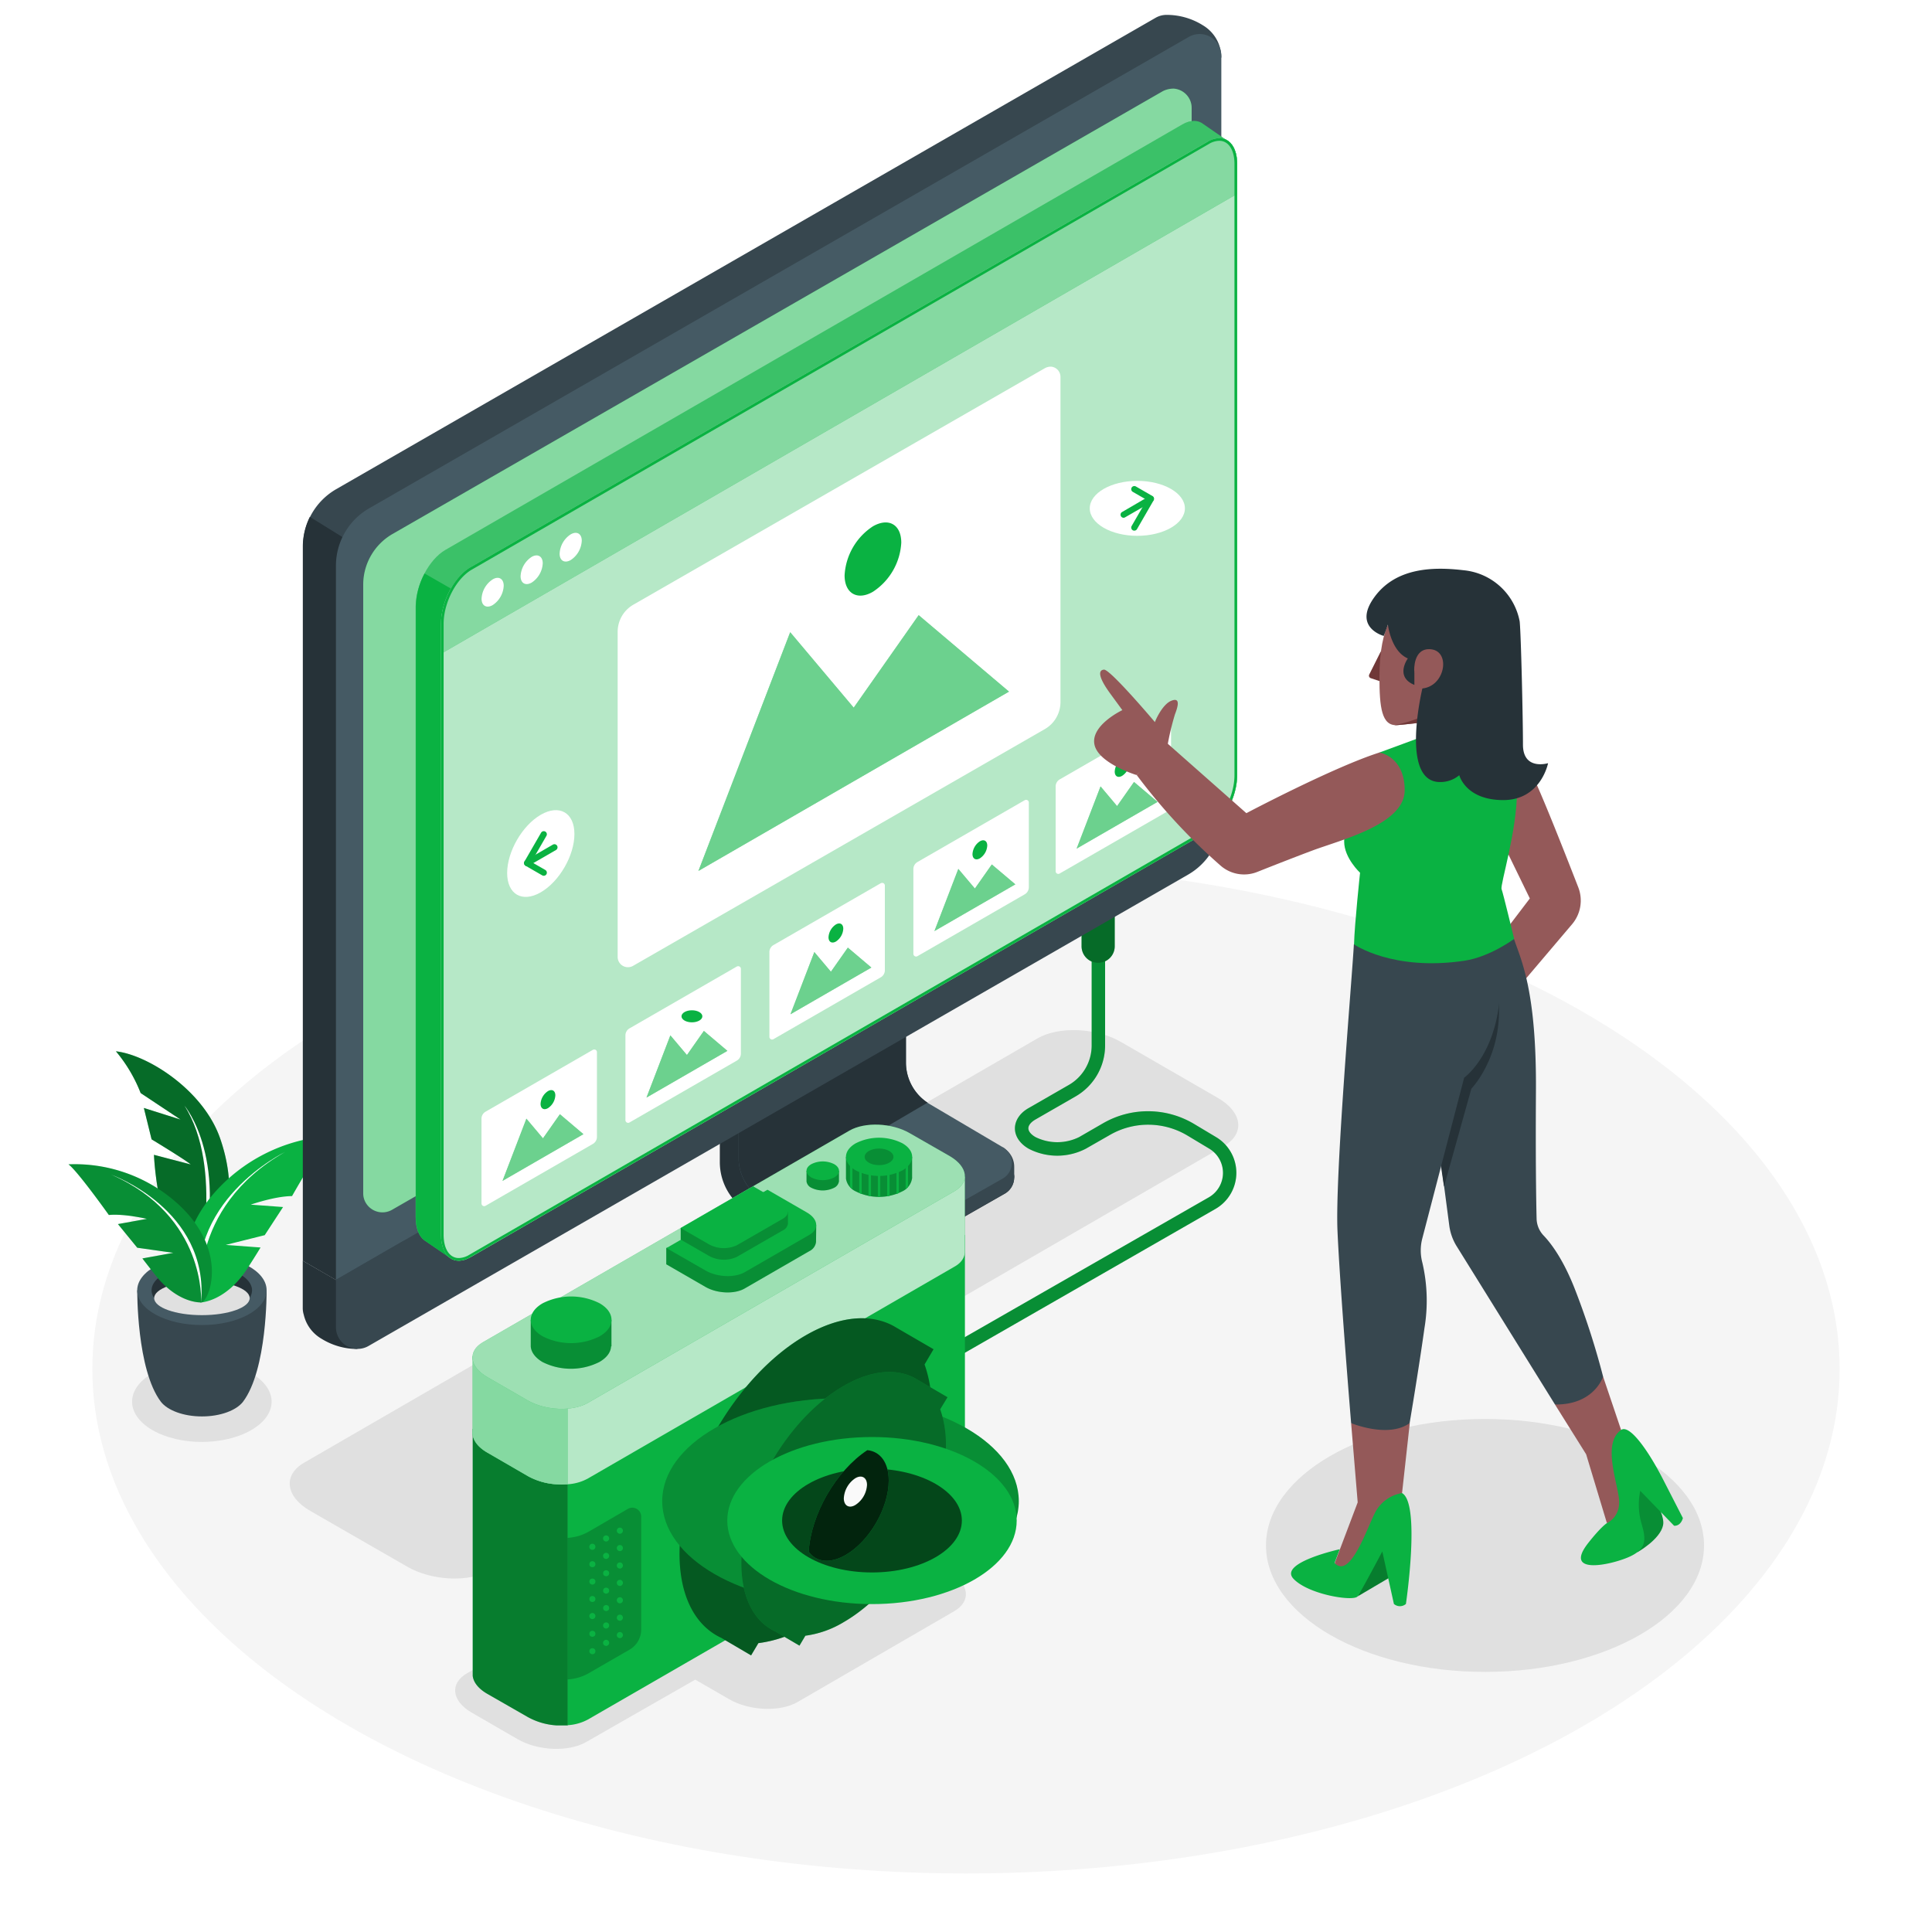 <svg class="animated" id="freepik_stories-image-viewer" xmlns="http://www.w3.org/2000/svg" viewBox="0 0 500 500" version="1.1" xmlns:xlink="http://www.w3.org/1999/xlink" xmlns:svgjs="http://svgjs.com/svgjs"><style>svg#freepik_stories-image-viewer:not(.animated) .animable {opacity: 0;}svg#freepik_stories-image-viewer.animated #freepik--Floor--inject-167 {animation: 1s 1 forwards cubic-bezier(.36,-0.01,.5,1.38) fadeIn,1.5s Infinite  linear floating;animation-delay: 0s,1s;}svg#freepik_stories-image-viewer.animated #freepik--Shadows--inject-167 {animation: 1s 1 forwards cubic-bezier(.36,-0.01,.5,1.38) slideDown;animation-delay: 0s;}svg#freepik_stories-image-viewer.animated #freepik--Plant--inject-167 {animation: 1s 1 forwards cubic-bezier(.36,-0.01,.5,1.38) slideUp;animation-delay: 0s;}svg#freepik_stories-image-viewer.animated #freepik--Cable--inject-167 {animation: 1s 1 forwards cubic-bezier(.36,-0.01,.5,1.38) zoomOut;animation-delay: 0s;}svg#freepik_stories-image-viewer.animated #freepik--Device--inject-167 {animation: 1s 1 forwards cubic-bezier(.36,-0.01,.5,1.38) fadeIn;animation-delay: 0s;}svg#freepik_stories-image-viewer.animated #freepik--Camera--inject-167 {animation: 1s 1 forwards cubic-bezier(.36,-0.01,.5,1.38) slideRight;animation-delay: 0s;}svg#freepik_stories-image-viewer.animated #freepik--Character--inject-167 {animation: 1s 1 forwards cubic-bezier(.36,-0.01,.5,1.38) zoomIn;animation-delay: 0s;}            @keyframes fadeIn {                0% {                    opacity: 0;                }                100% {                    opacity: 1;                }            }                    @keyframes floating {                0% {                    opacity: 1;                    transform: translateY(0px);                }                50% {                    transform: translateY(-10px);                }                100% {                    opacity: 1;                    transform: translateY(0px);                }            }                    @keyframes slideDown {                0% {                    opacity: 0;                    transform: translateY(-30px);                }                100% {                    opacity: 1;                    transform: translateY(0);                }            }                    @keyframes slideUp {                0% {                    opacity: 0;                    transform: translateY(30px);                }                100% {                    opacity: 1;                    transform: inherit;                }            }                    @keyframes zoomOut {                0% {                    opacity: 0;                    transform: scale(1.5);                }                100% {                    opacity: 1;                    transform: scale(1);                }            }                    @keyframes slideRight {                0% {                    opacity: 0;                    transform: translateX(30px);                }                100% {                    opacity: 1;                    transform: translateX(0);                }            }                    @keyframes zoomIn {                0% {                    opacity: 0;                    transform: scale(0.5);                }                100% {                    opacity: 1;                    transform: scale(1);                }            }        </style><g id="freepik--Floor--inject-167" class="animable animator-active" style="transform-origin: 250px 354.31px;"><ellipse cx="250" cy="354.31" rx="226.1" ry="130.54" style="fill: rgb(245, 245, 245); transform-origin: 250px 354.31px;" id="elqetfqq2b1f" class="animable"></ellipse></g><g id="freepik--Shadows--inject-167" class="animable" style="transform-origin: 237.591px 359.599px;"><path d="M316.73,296.6,127,406.36c-5.53,3.2-15.19,2.8-21.58-.89L80.26,391c-6.38-3.68-7.08-9.26-1.55-12.46L268.49,268.74c5.53-3.19,15.19-2.79,21.58.9l25.11,14.5C321.57,287.82,322.26,293.4,316.73,296.6Z" style="fill: rgb(224, 224, 224); transform-origin: 197.722px 337.554px;" id="el7dvq0wassg" class="animable"></path><ellipse cx="384.32" cy="399.96" rx="56.68" ry="32.73" style="fill: rgb(224, 224, 224); transform-origin: 384.32px 399.96px;" id="elv6s0glqqlmm" class="animable"></ellipse><path d="M65,355.38c7.06,4.07,7.06,10.67,0,14.74s-18.48,4.07-25.53,0-7.05-10.67,0-14.74S58,351.31,65,355.38Z" style="fill: rgb(224, 224, 224); transform-origin: 52.239px 362.75px;" id="el4f06m4hplce" class="animable"></path><path d="M252.67,393.08l-101,57.77c-4.53,2.61-12.44,2.28-17.67-.73l-11.88-6.87c-5.23-3-5.8-7.58-1.27-10.2l101.05-57.76c4.53-2.62,12.44-2.29,17.67.73l11.88,6.86C256.63,385.9,257.2,390.47,252.67,393.08Z" style="fill: rgb(224, 224, 224); transform-origin: 186.762px 413.066px;" id="el64z66urhhqj" class="animable"></path><path d="M246.91,417l-40.53,23.5c-4.53,2.61-12.44,2.28-17.67-.74l-11.88-6.86c-5.23-3-5.8-7.58-1.27-10.2l40.53-23.5c4.53-2.61,12.44-2.28,17.67.74l11.89,6.86C250.88,409.85,251.44,414.41,246.91,417Z" style="fill: rgb(224, 224, 224); transform-origin: 211.237px 419.85px;" id="elyrfe77q7cks" class="animable"></path></g><g id="freepik--Plant--inject-167" class="animable" style="transform-origin: 51.645px 319.325px;"><path d="M51.1,330.16s13.61-13.3,5.86-35.57C52.62,282.11,38.23,273,30,272.08a38.53,38.53,0,0,1,6.4,10.8l10.32,6.86-9.49-3,2,8.12s8.83,5.34,10.13,6.5l-9.51-2.49S40.64,321.89,51.1,330.16Z" style="fill: rgb(10, 178, 66); transform-origin: 44.673px 301.12px;" id="ellxv9tntrnf" class="animable"></path><g id="elzito0fivno"><path d="M51.1,330.16s13.61-13.3,5.86-35.57C52.62,282.11,38.23,273,30,272.08a38.53,38.53,0,0,1,6.4,10.8l10.32,6.86-9.49-3,2,8.12s8.83,5.34,10.13,6.5l-9.51-2.49S40.64,321.89,51.1,330.16Z" style="opacity: 0.4; transform-origin: 44.673px 301.12px;" class="animable"></path></g><path d="M51.1,330.16s7-27.82-3.38-44.05C47.72,286.11,59.94,300.43,51.1,330.16Z" style="fill: rgb(255, 255, 255); transform-origin: 51.015px 308.135px;" id="elun1yie2vvv" class="animable"></path><path d="M35.52,333.92l16.65-.2h.17l16.66.2s.19,20.53-6.13,28.88h0c-1.75,2.22-5.84,3.77-10.61,3.77s-8.88-1.56-10.62-3.79C35.33,354.43,35.52,333.92,35.52,333.92Z" style="fill: rgb(55, 71, 79); transform-origin: 52.26px 350.145px;" id="elh82617v585k" class="animable"></path><path d="M35.51,333.92c0,5,7.5,9,16.75,9s16.74-4,16.74-9-7.5-9-16.74-9S35.51,329,35.51,333.92Z" style="fill: rgb(69, 90, 100); transform-origin: 52.255px 333.92px;" id="elasehxc8cfrt" class="animable"></path><path d="M52.26,331.54c-5.76,0-10.64,1.85-12.36,4.41a3.62,3.62,0,0,1-.67-2c0-3.55,5.83-6.42,13-6.42s13,2.87,13,6.42a3.68,3.68,0,0,1-.66,2C62.9,333.39,58,331.54,52.26,331.54Z" style="fill: rgb(38, 50, 56); transform-origin: 52.23px 331.74px;" id="elvxgmd8q9x0e" class="animable"></path><ellipse cx="52.26" cy="335.95" rx="12.36" ry="4.41" style="fill: rgb(224, 224, 224); transform-origin: 52.26px 335.95px;" id="elg37u8d6lncj" class="animable"></ellipse><path d="M52.05,337.06s6.46-.25,12-8.82c2.28-3.54,3.38-5.39,3.38-5.39l-9-.67,10.08-2.52,4.75-7.28-8.36-.62s6.23-2.19,10.68-2.21c0,0,7.71-13.63,10-15.57a43.74,43.74,0,0,0-30.47,15.14C42.4,324.11,50.17,337.44,52.05,337.06Z" style="fill: rgb(10, 178, 66); transform-origin: 66.779px 315.524px;" id="elx9vlgxfbgtq" class="animable"></path><path d="M52.05,337.06s-4-24.31,21.72-38.93C73.77,298.13,47,311,52.05,337.06Z" style="fill: rgb(255, 255, 255); transform-origin: 62.593px 317.595px;" id="el79j7fcm3pdk" class="animable"></path><path d="M52.05,337.06s-5.84.38-11.64-6.83c-2.39-3-3.56-4.55-3.56-4.55l8-1.45-9.33-1.32-5-6.12,7.49-1.35s-5.83-1.38-9.84-1c0,0-8.24-11.57-10.46-13.11a39.67,39.67,0,0,1,28.91,10.79C59.55,324.47,53.79,337.23,52.05,337.06Z" style="fill: rgb(10, 178, 66); transform-origin: 36.273px 319.179px;" id="elql6e7kocowk" class="animable"></path><g id="elrxc8zo3eec"><path d="M52.05,337.06s-5.84.38-11.64-6.83c-2.39-3-3.56-4.55-3.56-4.55l8-1.45-9.33-1.32-5-6.12,7.49-1.35s-5.83-1.38-9.84-1c0,0-8.24-11.57-10.46-13.11a39.67,39.67,0,0,1,28.91,10.79C59.55,324.47,53.79,337.23,52.05,337.06Z" style="opacity: 0.2; transform-origin: 36.273px 319.179px;" class="animable"></path></g><path d="M52.05,337.06S53.41,314.75,28.79,304C28.79,304,54.12,313.05,52.05,337.06Z" style="fill: rgb(255, 255, 255); transform-origin: 40.48px 320.53px;" id="el1lmrxj85fiv" class="animable"></path></g><g id="freepik--Cable--inject-167" class="animable" style="transform-origin: 280.119px 293.547px;"><path d="M242,354.19a1.73,1.73,0,0,1-.86-3.23l71.68-41.08A7.3,7.3,0,0,0,313,297.3l-5.68-3.41a19.8,19.8,0,0,0-20.09-.16L281,297.29a16.07,16.07,0,0,1-14.78,0c-2.26-1.3-3.56-3.22-3.56-5.26s1.3-4,3.56-5.27l10.43-6a11.78,11.78,0,0,0,5.87-10.15l0-35.39a1.73,1.73,0,0,1,1.73-1.73h0A1.73,1.73,0,0,1,286,235.2l0,35.39a15.24,15.24,0,0,1-7.6,13.14l-10.43,6c-1.16.67-1.83,1.5-1.83,2.27s.67,1.6,1.83,2.27a12.73,12.73,0,0,0,11.32,0l6.18-3.57a23.27,23.27,0,0,1,23.6.2l5.68,3.4a10.77,10.77,0,0,1-.16,18.55L242.9,354A1.73,1.73,0,0,1,242,354.19Z" style="fill: rgb(10, 178, 66); transform-origin: 280.119px 293.842px;" id="elt40x4ptfkel" class="animable"></path><g id="eljfnfylr7qp7"><path d="M242,354.19a1.73,1.73,0,0,1-.86-3.23l71.68-41.08A7.3,7.3,0,0,0,313,297.3l-5.68-3.41a19.8,19.8,0,0,0-20.09-.16L281,297.29a16.07,16.07,0,0,1-14.78,0c-2.26-1.3-3.56-3.22-3.56-5.26s1.3-4,3.56-5.27l10.43-6a11.78,11.78,0,0,0,5.87-10.15l0-35.39a1.73,1.73,0,0,1,1.73-1.73h0A1.73,1.73,0,0,1,286,235.2l0,35.39a15.24,15.24,0,0,1-7.6,13.14l-10.43,6c-1.16.67-1.83,1.5-1.83,2.27s.67,1.6,1.83,2.27a12.73,12.73,0,0,0,11.32,0l6.18-3.57a23.27,23.27,0,0,1,23.6.2l5.68,3.4a10.77,10.77,0,0,1-.16,18.55L242.9,354A1.73,1.73,0,0,1,242,354.19Z" style="opacity: 0.2; transform-origin: 280.119px 293.842px;" class="animable"></path></g><path d="M284.2,249.18h0a4.29,4.29,0,0,1-4.29-4.28v-12h8.58v12A4.29,4.29,0,0,1,284.2,249.18Z" style="fill: rgb(10, 178, 66); transform-origin: 284.2px 241.04px;" id="ele9746ihcfxq" class="animable"></path><g id="elgryjqs1k1gv"><path d="M284.2,249.18h0a4.29,4.29,0,0,1-4.29-4.28v-12h8.58v12A4.29,4.29,0,0,1,284.2,249.18Z" style="opacity: 0.4; transform-origin: 284.2px 241.04px;" class="animable"></path></g></g><g id="freepik--Device--inject-167" class="animable" style="transform-origin: 197.215px 176.48px;"><path d="M260.05,308.93l-29.81,17a15.34,15.34,0,0,1-15.22,0l-19.1-11-2.18-1.26a14.92,14.92,0,0,1-7.45-12.91v-55L231,220.17v56.18a12.88,12.88,0,0,0,6.44,11.15l22.62,13.06A4.83,4.83,0,0,1,260.05,308.93Z" style="fill: rgb(38, 50, 56); transform-origin: 224.382px 274.06px;" id="elnnec2rrxj48" class="animable"></path><path d="M223.87,327.85a15.29,15.29,0,0,0,6.37-2l29.81-17a4.83,4.83,0,0,0,0-8.37l-15.45-8.92H223.87Z" style="fill: rgb(55, 71, 79); transform-origin: 243.169px 309.705px;" id="el1dhus9zz049" class="animable"></path><path d="M259.52,296.87l.83.66a5.68,5.68,0,0,1,2.13,4.44v2.78h-3Z" style="fill: rgb(55, 71, 79); transform-origin: 260.98px 300.81px;" id="el9b5hh9r59dr" class="animable"></path><path d="M234.46,224.42V275a12.46,12.46,0,0,0,6.23,10.79l18.83,11.11a4.67,4.67,0,0,1,0,8.1l-2.14,1.22L230.63,321.4a14.82,14.82,0,0,1-14.72,0l-18.53-10.94a12.46,12.46,0,0,1-6.23-10.79V249.07Z" style="fill: rgb(69, 90, 100); transform-origin: 226.507px 273.888px;" id="elc1ooydd3ep5" class="animable"></path><path d="M234.46,275V224.42l-43.31,24.65v50.55a12.46,12.46,0,0,0,6.23,10.79l42.67-25.05A12.45,12.45,0,0,1,234.46,275Z" style="fill: rgb(38, 50, 56); transform-origin: 215.6px 267.415px;" id="elhq2fkavohfj" class="animable"></path><path d="M97.41,337.26l-4.92,2.85v9a17.54,17.54,0,0,1-9-2.47l-.38-.23a9.71,9.71,0,0,1-4.5-6.17,5.87,5.87,0,0,1-.26-1.7V326.27Z" style="fill: rgb(38, 50, 56); transform-origin: 87.88px 337.69px;" id="el3vu3u948g28" class="animable"></path><path d="M311.33,6.56l-.39-.24a17.64,17.64,0,0,0-9-2.47h0a5.68,5.68,0,0,0-2.88.76L87,126.6a17.15,17.15,0,0,0-8.58,14.86V326.27l19,11L298.93,221.41a17.16,17.16,0,0,0,8.58-14.86V14.92h8.57A9.74,9.74,0,0,0,311.33,6.56Z" style="fill: rgb(55, 71, 79); transform-origin: 197.25px 170.56px;" id="elyxnhvbl2hv" class="animable"></path><path d="M80.19,133.76a17.28,17.28,0,0,0-1.82,7.7V326.27l19,11,7.13-4.12V148.84Z" style="fill: rgb(38, 50, 56); transform-origin: 91.435px 235.515px;" id="ellcxjuz2w919" class="animable"></path><path d="M86.94,331.21v12.27a5.62,5.62,0,0,0,8.43,4.86l212.13-122a17.16,17.16,0,0,0,8.58-14.86V198.92Z" style="fill: rgb(55, 71, 79); transform-origin: 201.51px 274.006px;" id="elqrhuqee60i" class="animable"></path><path d="M316.08,14.43a5.62,5.62,0,0,0-8.43-4.87l-212.13,122a17.15,17.15,0,0,0-8.58,14.86v184.8L316.08,198.92" style="fill: rgb(69, 90, 100); transform-origin: 201.51px 170.014px;" id="eltzvo36nhwhb" class="animable"></path><path d="M303.79,22.94h-.05a6.09,6.09,0,0,0-2.79.65L101.58,138.2A15.16,15.16,0,0,0,94,151.33V308.79a4.89,4.89,0,0,0,.41,2h0a5,5,0,0,0,7,2.33L300.82,198.47a15.16,15.16,0,0,0,7.58-13.12V27.89A5,5,0,0,0,303.79,22.94Z" style="fill: rgb(10, 178, 66); transform-origin: 201.2px 168.346px;" id="eliczar8dkyc" class="animable"></path><g id="elhj0u7ve8co"><path d="M303.79,22.94h-.05a6.09,6.09,0,0,0-2.79.65L101.58,138.2A15.16,15.16,0,0,0,94,151.33V308.79a4.89,4.89,0,0,0,.41,2h0a5,5,0,0,0,7,2.33L300.82,198.47a15.16,15.16,0,0,0,7.58-13.12V27.89A5,5,0,0,0,303.79,22.94Z" style="fill: rgb(255, 255, 255); opacity: 0.5; transform-origin: 201.2px 168.346px;" class="animable"></path></g></g><g id="freepik--Screen--inject-167" class="animable" style="transform-origin: 213.87px 178.777px;"><path d="M115.28,142.32,306,32.2c2.19-1.27,4.15-1.17,5.55,0l6.6,4.56-4.5,5.57V196.13c0,5.64-3.43,12.18-7.65,14.62l-188.84,109-.35,6-7-4.77c-1.39-1.05-2.24-3.1-2.24-5.92V156.94C107.63,151.3,111.05,144.76,115.28,142.32Z" style="fill: rgb(10, 178, 66); transform-origin: 212.86px 178.517px;" id="el3qrfrikjbjj" class="animable"></path><g id="elyc5ouajdwzh"><path d="M115.28,142.32,306,32.2c2.19-1.27,4.15-1.17,5.55,0l6.6,4.56-4.5,5.57V196.13c0,5.64-3.43,12.18-7.65,14.62l-188.84,109-.35,6-7-4.77c-1.39-1.05-2.24-3.1-2.24-5.92V156.94C107.63,151.3,111.05,144.76,115.28,142.32Z" style="fill: rgb(255, 255, 255); opacity: 0.2; transform-origin: 212.86px 178.517px;" class="animable"></path></g><path d="M114.13,319.56V161.41a19.09,19.09,0,0,1,2.56-9.09l-6.81-3.91a18.92,18.92,0,0,0-2.25,8.53V315.09c0,2.82.85,4.87,2.24,5.92l6.41,4.39C115,324.34,114.13,322.32,114.13,319.56Z" style="fill: rgb(10, 178, 66); transform-origin: 112.16px 236.905px;" id="eltemmvl7m9o9" class="animable"></path><g id="el4n4si8epf9g"><path d="M116.72,325.71l.11.07h0A.6.6,0,0,1,116.72,325.71Z" style="fill: rgb(10, 178, 66); opacity: 0.3; transform-origin: 116.775px 325.745px;" class="animable"></path></g><path d="M121.78,325.35,312.51,215.22c4.23-2.44,7.66-9,7.66-14.61V42.45c0-5.63-3.43-8.22-7.66-5.78L121.78,146.79c-4.23,2.44-7.65,9-7.65,14.62V319.56C114.13,325.2,117.55,327.79,121.78,325.35Z" style="fill: rgb(10, 178, 66); transform-origin: 217.15px 181.01px;" id="elytkjsakbv0i" class="animable"></path><path d="M121.78,325.35,312.51,215.22c4.23-2.44,7.66-9,7.66-14.61V42.45c0-5.63-3.43-8.22-7.66-5.78L121.78,146.79c-4.23,2.44-7.65,9-7.65,14.62V319.56C114.13,325.2,117.55,327.79,121.78,325.35Z" style="fill: rgb(10, 178, 66); transform-origin: 217.15px 181.01px;" id="el0otxglnw0vb" class="animable"></path><g id="elu5p00p3iaca"><path d="M121.78,325.35,312.51,215.22c4.23-2.44,7.66-9,7.66-14.61V42.45c0-5.63-3.43-8.22-7.66-5.78L121.78,146.79c-4.23,2.44-7.65,9-7.65,14.62V319.56C114.13,325.2,117.55,327.79,121.78,325.35Z" style="fill: rgb(255, 255, 255); opacity: 0.7; transform-origin: 217.15px 181.01px;" class="animable"></path></g><path d="M121.78,146.79,312.51,36.67c4.23-2.44,7.66.15,7.66,5.78v7.73l-206,119v-7.73C114.13,155.77,117.55,149.23,121.78,146.79Z" style="fill: rgb(10, 178, 66); transform-origin: 217.17px 102.466px;" id="el8zfkr83380i" class="animable"></path><g id="elp6dlqyu53o"><path d="M121.78,146.79,312.51,36.67c4.23-2.44,7.66.15,7.66,5.78v7.73l-206,119v-7.73C114.13,155.77,117.55,149.23,121.78,146.79Z" style="fill: rgb(255, 255, 255); opacity: 0.5; transform-origin: 217.17px 102.466px;" class="animable"></path></g><path d="M315.55,36.44c2.39,0,3.93,2.36,3.93,6V200.61c0,5.4-3.28,11.69-7.31,14L121.43,324.75a5.42,5.42,0,0,1-2.69.83c-2.39,0-3.93-2.36-3.93-6V161.41c0-5.41,3.28-11.7,7.31-14L312.86,37.26a5.4,5.4,0,0,1,2.69-.82m0-.69a6.08,6.08,0,0,0-3,.92L121.78,146.79c-4.23,2.44-7.66,9-7.66,14.62V319.56c0,4.2,1.9,6.71,4.62,6.71a6.18,6.18,0,0,0,3-.92L312.51,215.22c4.23-2.44,7.66-9,7.66-14.61V42.45c0-4.19-1.9-6.7-4.62-6.7Z" style="fill: rgb(10, 178, 66); transform-origin: 217.145px 181.01px;" id="eli5zdcsu6m8s" class="animable"></path><path d="M130.36,151.6a6.32,6.32,0,0,1-2.86,5c-1.58.91-2.87.17-2.87-1.65a6.33,6.33,0,0,1,2.87-5C129.08,149,130.36,149.78,130.36,151.6Z" style="fill: rgb(255, 255, 255); transform-origin: 127.495px 153.266px;" id="elc9p3x58uyx" class="animable"></path><path d="M140.46,145.77a6.32,6.32,0,0,1-2.86,5c-1.58.91-2.87.17-2.87-1.65a6.33,6.33,0,0,1,2.87-5C139.18,143.21,140.46,144,140.46,145.77Z" style="fill: rgb(255, 255, 255); transform-origin: 137.595px 147.449px;" id="elzao70g9yirn" class="animable"></path><path d="M150.56,139.94a6.32,6.32,0,0,1-2.86,5c-1.59.91-2.87.17-2.87-1.65a6.3,6.3,0,0,1,2.87-5C149.28,137.38,150.56,138.12,150.56,139.94Z" style="fill: rgb(255, 255, 255); transform-origin: 147.695px 141.615px;" id="els5fh8lqr9zd" class="animable"></path><path d="M153.82,271.61h0a1,1,0,0,0-.39.09l-27.76,16a2.1,2.1,0,0,0-1.06,1.83v21.93a.63.63,0,0,0,.06.27h0a.69.69,0,0,0,1,.32l27.76-16a2.11,2.11,0,0,0,1.06-1.82V272.3A.69.69,0,0,0,153.82,271.61Z" style="fill: rgb(255, 255, 255); transform-origin: 139.55px 291.882px;" id="el6vwxl36uoih" class="animable"></path><polygon points="150.99 293.52 130.05 305.61 136.23 289.51 140.52 294.6 144.9 288.36 150.99 293.52" style="fill: rgb(10, 178, 66); transform-origin: 140.52px 296.985px;" id="eli454jraaty" class="animable"></polygon><g id="elif5qecdhm7"><polygon points="150.99 293.52 130.05 305.61 136.23 289.51 140.52 294.6 144.9 288.36 150.99 293.52" style="fill: rgb(255, 255, 255); opacity: 0.4; transform-origin: 140.52px 296.985px;" class="animable"></polygon></g><path d="M143.72,283.48a4.21,4.21,0,0,1-1.91,3.31c-1.05.61-1.91.11-1.91-1.11a4.22,4.22,0,0,1,1.91-3.3C142.87,281.77,143.72,282.26,143.72,283.48Z" style="fill: rgb(10, 178, 66); transform-origin: 141.81px 284.584px;" id="elu62lb3pcmm" class="animable"></path><path d="M191.07,250.05h0a.81.81,0,0,0-.39.09l-27.76,16a2.1,2.1,0,0,0-1.06,1.83v21.92a.64.64,0,0,0,.06.28h0a.69.69,0,0,0,1,.32l27.76-16a2.11,2.11,0,0,0,1.06-1.82V250.74A.69.69,0,0,0,191.07,250.05Z" style="fill: rgb(255, 255, 255); transform-origin: 176.8px 270.322px;" id="elqmnc9kbhfb" class="animable"></path><polygon points="188.25 271.96 167.31 284.05 173.49 267.95 177.78 273.04 182.16 266.8 188.25 271.96" style="fill: rgb(10, 178, 66); transform-origin: 177.78px 275.425px;" id="el59yfixjo1pn" class="animable"></polygon><g id="elv64ypqqq4qg"><polygon points="188.25 271.96 167.31 284.05 173.49 267.95 177.78 273.04 182.16 266.8 188.25 271.96" style="fill: rgb(255, 255, 255); opacity: 0.4; transform-origin: 177.78px 275.425px;" class="animable"></polygon></g><g id="eltim93awa7x"><ellipse cx="179.07" cy="263.02" rx="2.7" ry="1.56" style="fill: rgb(10, 178, 66); transform-origin: 179.07px 263.02px; transform: rotate(-60deg);" class="animable"></ellipse></g><path d="M302.4,185.62h0a.81.81,0,0,0-.39.09l-27.76,16a2.11,2.11,0,0,0-1.05,1.83v21.92a.82.82,0,0,0,.05.28h0a.69.69,0,0,0,1,.32l27.77-16a2.11,2.11,0,0,0,1.05-1.83V186.31A.68.68,0,0,0,302.4,185.62Z" style="fill: rgb(255, 255, 255); transform-origin: 288.135px 205.892px;" id="el5nce9gd2shd" class="animable"></path><polygon points="299.57 207.53 278.63 219.62 284.82 203.52 289.1 208.61 293.48 202.37 299.57 207.53" style="fill: rgb(10, 178, 66); transform-origin: 289.1px 210.995px;" id="el7lrkc06xtsm" class="animable"></polygon><g id="elcfz3h0ed4ds"><polygon points="299.57 207.53 278.63 219.62 284.82 203.52 289.1 208.61 293.48 202.37 299.57 207.53" style="fill: rgb(255, 255, 255); opacity: 0.4; transform-origin: 289.1px 210.995px;" class="animable"></polygon></g><path d="M292.31,197.49a4.22,4.22,0,0,1-1.91,3.3c-1.06.61-1.91.12-1.91-1.1a4.21,4.21,0,0,1,1.91-3.31C291.45,195.77,292.31,196.27,292.31,197.49Z" style="fill: rgb(10, 178, 66); transform-origin: 290.4px 198.586px;" id="elrxhy3ioin9s" class="animable"></path><path d="M228.33,228.49h0a.81.81,0,0,0-.39.09l-27.76,16a2.1,2.1,0,0,0-1.06,1.83v21.92a.64.64,0,0,0,.06.28h0a.69.69,0,0,0,1,.32l27.76-16A2.11,2.11,0,0,0,229,251.1V229.18A.68.68,0,0,0,228.33,228.49Z" style="fill: rgb(255, 255, 255); transform-origin: 214.06px 248.762px;" id="elvq0ufebsuad" class="animable"></path><polygon points="225.51 250.4 204.57 262.49 210.75 246.39 215.04 251.48 219.42 245.24 225.51 250.4" style="fill: rgb(10, 178, 66); transform-origin: 215.04px 253.865px;" id="elesfoxraytr7" class="animable"></polygon><g id="elrt01nh6v9u"><polygon points="225.51 250.4 204.57 262.49 210.75 246.39 215.04 251.48 219.42 245.24 225.51 250.4" style="fill: rgb(255, 255, 255); opacity: 0.4; transform-origin: 215.04px 253.865px;" class="animable"></polygon></g><path d="M218.24,240.36a4.21,4.21,0,0,1-1.91,3.31c-1.05.6-1.91.11-1.91-1.11a4.24,4.24,0,0,1,1.91-3.31C217.39,238.64,218.24,239.14,218.24,240.36Z" style="fill: rgb(10, 178, 66); transform-origin: 216.33px 241.458px;" id="elj8g3747992" class="animable"></path><path d="M265.59,207h0a.93.93,0,0,0-.39.09l-27.76,16a2.11,2.11,0,0,0-1.06,1.83v21.93a.6.6,0,0,0,.06.27h0a.7.7,0,0,0,1,.33l27.76-16a2.13,2.13,0,0,0,1.06-1.83V207.65A.7.7,0,0,0,265.59,207Z" style="fill: rgb(255, 255, 255); transform-origin: 251.32px 227.273px;" id="eljibdr20t6oc" class="animable"></path><polygon points="262.77 228.87 241.83 240.96 248.01 224.87 252.3 229.95 256.68 223.72 262.77 228.87" style="fill: rgb(10, 178, 66); transform-origin: 252.3px 232.34px;" id="elk308qz863z" class="animable"></polygon><g id="elqib634kljrb"><polygon points="262.77 228.87 241.83 240.96 248.01 224.87 252.3 229.95 256.68 223.72 262.77 228.87" style="fill: rgb(255, 255, 255); opacity: 0.4; transform-origin: 252.3px 232.34px;" class="animable"></polygon></g><path d="M255.5,218.83a4.21,4.21,0,0,1-1.91,3.31c-1.05.61-1.91.11-1.91-1.1a4.24,4.24,0,0,1,1.91-3.31C254.65,217.12,255.5,217.61,255.5,218.83Z" style="fill: rgb(10, 178, 66); transform-origin: 253.59px 219.934px;" id="el0xz4pdf5g9xh" class="animable"></path><path d="M272,94.89h0a3.3,3.3,0,0,0-1.5.35L163.9,156.5a8.1,8.1,0,0,0-4.05,7v84.16a2.64,2.64,0,0,0,.22,1.06h0a2.67,2.67,0,0,0,3.77,1.24l106.56-61.27a8.08,8.08,0,0,0,4.05-7V97.54A2.65,2.65,0,0,0,272,94.89Z" style="fill: rgb(255, 255, 255); transform-origin: 217.15px 172.601px;" id="elvzn9goydyo9" class="animable"></path><polygon points="261.13 178.99 180.75 225.4 204.5 163.61 220.94 183.14 237.75 159.2 261.13 178.99" style="fill: rgb(10, 178, 66); transform-origin: 220.94px 192.3px;" id="eln9syoyg3dl" class="animable"></polygon><g id="elx3t7u92zoch"><polygon points="261.13 178.99 180.75 225.4 204.5 163.61 220.94 183.14 237.75 159.2 261.13 178.99" style="fill: rgb(255, 255, 255); opacity: 0.4; transform-origin: 220.94px 192.3px;" class="animable"></polygon></g><path d="M233.25,140.45a16.23,16.23,0,0,1-7.34,12.7c-4,2.33-7.33.44-7.33-4.24a16.22,16.22,0,0,1,7.33-12.7C230,133.87,233.25,135.77,233.25,140.45Z" style="fill: rgb(10, 178, 66); transform-origin: 225.915px 144.678px;" id="elpk0cefcxa2g" class="animable"></path><g id="el8hzl5dco9c"><ellipse cx="294.34" cy="131.56" rx="12.31" ry="7.11" style="fill: rgb(255, 255, 255); transform-origin: 294.34px 131.56px; transform: rotate(-60deg);" class="animable"></ellipse></g><path d="M290.81,134a.8.8,0,0,1-.4-1.5l7-4.08a.8.8,0,0,1,1.1.3.81.81,0,0,1-.29,1.1l-7.06,4.07A.86.86,0,0,1,290.81,134Z" style="fill: rgb(10, 178, 66); transform-origin: 294.307px 131.156px;" id="ela9zbk95r8xi" class="animable"></path><path d="M293.56,137.33a.85.85,0,0,1-.4-.1.81.81,0,0,1-.29-1.1l3.9-6.76-3.61-2.08a.8.8,0,0,1,.81-1.39l4.3,2.48a.83.83,0,0,1,.37.49.76.76,0,0,1-.08.61l-4.3,7.45A.8.8,0,0,1,293.56,137.33Z" style="fill: rgb(10, 178, 66); transform-origin: 295.716px 131.561px;" id="el2a12zgd50xe" class="animable"></path><path d="M148.66,215.85c0,5.55-3.9,12.3-8.71,15.08s-8.7.52-8.7-5,3.9-12.3,8.7-15.07S148.66,210.3,148.66,215.85Z" style="fill: rgb(255, 255, 255); transform-origin: 139.955px 220.893px;" id="elknolf6z0rif" class="animable"></path><path d="M136.43,224.17a.81.81,0,0,1-.7-.41.8.8,0,0,1,.29-1.09l7.06-4.08a.8.8,0,1,1,.81,1.39l-7.06,4.08A.86.86,0,0,1,136.43,224.17Z" style="fill: rgb(10, 178, 66); transform-origin: 139.956px 221.325px;" id="eltbja658l8m" class="animable"></path><path d="M140.72,226.65a.86.86,0,0,1-.4-.11l-4.3-2.48a.83.83,0,0,1-.37-.49.76.76,0,0,1,.08-.61l4.3-7.45a.8.8,0,0,1,1.39.8l-3.9,6.76,3.61,2.08a.81.81,0,0,1,.29,1.1A.82.82,0,0,1,140.72,226.65Z" style="fill: rgb(10, 178, 66); transform-origin: 138.573px 220.879px;" id="el623xhyefl3m" class="animable"></path></g><g id="freepik--Camera--inject-167" class="animable" style="transform-origin: 192.973px 368.791px;"><path d="M249.72,319.56v66.79c0,1.47-.88,2.86-2.7,3.91L152.17,445a12.49,12.49,0,0,1-5.27,1.48.13.13,0,0,1-.09,0V377.15Z" style="fill: rgb(10, 178, 66); transform-origin: 198.265px 383.024px;" id="elw9340m4f9rl" class="animable"></path><g id="elszw8ox4ax3"><path d="M165.94,392.47v29.3a6,6,0,0,1-3,5.15l-10.8,6.23a12.49,12.49,0,0,1-5.27,1.48h-.09V398h0a12.54,12.54,0,0,0,5.36-1.49l10.33-6A2.3,2.3,0,0,1,165.94,392.47Z" style="opacity: 0.2; transform-origin: 156.36px 412.41px;" class="animable"></path></g><path d="M146.9,369.79v76.74H144a17.64,17.64,0,0,1-7.39-2.15l-10.47-6c-2.33-1.34-3.61-3-3.8-4.67V369.79Z" style="fill: rgb(10, 178, 66); transform-origin: 134.62px 408.16px;" id="elgjx9cpgaen9" class="animable"></path><g id="elsizrvhafsh"><path d="M146.9,369.79v76.74H144a17.64,17.64,0,0,1-7.39-2.15l-10.47-6c-2.33-1.34-3.61-3-3.8-4.67V369.79Z" style="opacity: 0.3; transform-origin: 134.62px 408.16px;" class="animable"></path></g><path d="M233.49,311.86c-4.45-1.76-10.15-1.71-13.62.29l-73,42.12L125,366.91c-1.81,1-2.7,2.44-2.7,3.91,0,1.76,1.29,3.63,3.82,5.08L136.6,382a17.42,17.42,0,0,0,7.27,2.13,17,17,0,0,0,3,0,12.36,12.36,0,0,0,5.27-1.49L247,327.82c1.82-1,2.7-2.43,2.7-3.9V304.53Z" style="fill: rgb(10, 178, 66); transform-origin: 186px 344.363px;" id="elo2ryt3hyp3a" class="animable"></path><g id="ell1yp4m2dmie"><path d="M233.49,311.86c-4.45-1.76-10.15-1.71-13.62.29l-73,42.12L125,366.91c-1.81,1-2.7,2.44-2.7,3.91,0,1.76,1.29,3.63,3.82,5.08L136.6,382a17.42,17.42,0,0,0,7.27,2.13,17,17,0,0,0,3,0,12.36,12.36,0,0,0,5.27-1.49L247,327.82c1.82-1,2.7-2.43,2.7-3.9V304.53Z" style="fill: rgb(255, 255, 255); opacity: 0.7; transform-origin: 186px 344.363px;" class="animable"></path></g><path d="M146.9,351v33.12h-3A17.42,17.42,0,0,1,136.6,382l-10.47-6.05c-2.53-1.45-3.82-3.32-3.82-5.08V351Z" style="fill: rgb(10, 178, 66); transform-origin: 134.605px 367.56px;" id="el0h7wthew83n" class="animable"></path><g id="elnxvww3esev"><path d="M146.9,351v33.12h-3A17.42,17.42,0,0,1,136.6,382l-10.47-6.05c-2.53-1.45-3.82-3.32-3.82-5.08V351Z" style="fill: rgb(255, 255, 255); opacity: 0.5; transform-origin: 134.605px 367.56px;" class="animable"></path></g><path d="M247,308.29l-94.86,54.77c-4,2.31-11,2-15.57-.64l-10.48-6.05c-4.6-2.66-5.1-6.69-1.11-9l94.86-54.77c4-2.3,11-2,15.57.65l10.47,6C250.52,302,251,306,247,308.29Z" style="fill: rgb(10, 178, 66); transform-origin: 185.997px 327.833px;" id="elw5owhpd94p8" class="animable"></path><g id="elle6ukiodoxl"><path d="M247,308.29l-94.86,54.77c-4,2.31-11,2-15.57-.64l-10.48-6.05c-4.6-2.66-5.1-6.69-1.11-9l94.86-54.77c4-2.3,11-2,15.57.65l10.47,6C250.52,302,251,306,247,308.29Z" style="fill: rgb(255, 255, 255); opacity: 0.6; transform-origin: 185.997px 327.833px;" class="animable"></path></g><path d="M241.6,349.18l-9.71-5.64h0c-5.93-3.63-14.22-3.23-23.41,2.07-18,10.4-32.62,35.7-32.62,56.51,0,9.55,3.08,16.48,8.15,20.19h0l0,0a15.12,15.12,0,0,0,2.66,1.57l7.71,4.53,1.89-3.17A31.54,31.54,0,0,0,208.48,421c18-10.4,32.63-35.7,32.63-56.5a33,33,0,0,0-1.83-11.38Z" style="fill: rgb(10, 178, 66); transform-origin: 208.73px 384.786px;" id="elzxyeg5hw9q9" class="animable"></path><g id="el5n9ns9rvmnj"><path d="M241.6,349.18l-9.71-5.64h0c-5.93-3.63-14.22-3.23-23.41,2.07-18,10.4-32.62,35.7-32.62,56.51,0,9.55,3.08,16.48,8.15,20.19h0l0,0a15.12,15.12,0,0,0,2.66,1.57l7.71,4.53,1.89-3.17A31.54,31.54,0,0,0,208.48,421c18-10.4,32.63-35.7,32.63-56.5a33,33,0,0,0-1.83-11.38Z" style="opacity: 0.5; transform-origin: 208.73px 384.786px;" class="animable"></path></g><g id="el30gxi86y4m4"><ellipse cx="217.52" cy="388.5" rx="46.14" ry="26.64" style="fill: rgb(10, 178, 66); transform-origin: 217.52px 388.5px; transform: rotate(-60deg);" class="animable"></ellipse></g><g id="elexpg8zw46sl"><ellipse cx="217.52" cy="388.5" rx="46.14" ry="26.64" style="opacity: 0.2; transform-origin: 217.52px 388.5px; transform: rotate(-60deg);" class="animable"></ellipse></g><path d="M245.22,361.6,237.34,357h0c-4.81-2.95-11.55-2.62-19,1.68-14.63,8.45-26.48,29-26.48,45.87,0,7.75,2.5,13.38,6.61,16.39h0l0,0a12.7,12.7,0,0,0,2.17,1.27l6.26,3.68,1.53-2.57a25.68,25.68,0,0,0,9.89-3.5c14.62-8.44,26.48-29,26.48-45.87a27,27,0,0,0-1.48-9.23Z" style="fill: rgb(10, 178, 66); transform-origin: 218.54px 390.479px;" id="el3o2oc3dul49" class="animable"></path><g id="el8b9ki5cm2k7"><path d="M245.22,361.6,237.34,357h0c-4.81-2.95-11.55-2.62-19,1.68-14.63,8.45-26.48,29-26.48,45.87,0,7.75,2.5,13.38,6.61,16.39h0l0,0a12.7,12.7,0,0,0,2.17,1.27l6.26,3.68,1.53-2.57a25.68,25.68,0,0,0,9.89-3.5c14.62-8.44,26.48-29,26.48-45.87a27,27,0,0,0-1.48-9.23Z" style="opacity: 0.4; transform-origin: 218.54px 390.479px;" class="animable"></path></g><g id="el0zusfuu2mvvm"><ellipse cx="225.67" cy="393.52" rx="37.45" ry="21.62" style="fill: rgb(10, 178, 66); transform-origin: 225.67px 393.52px; transform: rotate(-60deg);" class="animable"></ellipse></g><g id="elli5fbrnvqu"><ellipse cx="225.67" cy="393.52" rx="23.26" ry="13.43" style="opacity: 0.6; transform-origin: 225.67px 393.52px; transform: rotate(-60deg);" class="animable"></ellipse></g><path d="M224.46,375.3c-8.11,5.37-14.58,16.56-15.17,26.27,1.92,2.7,5.49,3.21,9.58.84C225,398.87,230,390.26,230,383.18,230,378.45,227.76,375.62,224.46,375.3Z" style="fill: rgb(10, 178, 66); transform-origin: 219.645px 389.612px;" id="el8yxxza0ezlv" class="animable"></path><g id="el1e43e0ep49u"><path d="M224.46,375.3c-8.11,5.37-14.58,16.56-15.17,26.27,1.92,2.7,5.49,3.21,9.58.84C225,398.87,230,390.26,230,383.18,230,378.45,227.76,375.62,224.46,375.3Z" style="opacity: 0.8; transform-origin: 219.645px 389.612px;" class="animable"></path></g><path d="M224.38,384.29a6.62,6.62,0,0,1-3,5.19c-1.65,1-3,.18-3-1.73a6.67,6.67,0,0,1,3-5.2C223,381.6,224.38,382.37,224.38,384.29Z" style="fill: rgb(250, 250, 250); transform-origin: 221.38px 386.026px;" id="elgd6j2p58x0n" class="animable"></path><path d="M154.09,400.31a.79.79,0,1,1-.78-.79A.78.78,0,0,1,154.09,400.31Z" style="fill: rgb(10, 178, 66); transform-origin: 153.3px 400.31px;" id="el27gbmmldl5a" class="animable"></path><path d="M157.65,398.15a.79.79,0,1,1-.78-.79A.78.78,0,0,1,157.65,398.15Z" style="fill: rgb(10, 178, 66); transform-origin: 156.86px 398.15px;" id="el99t7dxamy1" class="animable"></path><path d="M161.21,396.13a.79.79,0,1,1-.78-.78A.78.78,0,0,1,161.21,396.13Z" style="fill: rgb(10, 178, 66); transform-origin: 160.42px 396.14px;" id="elmqwttasqeb8" class="animable"></path><circle cx="153.31" cy="404.81" r="0.78" style="fill: rgb(10, 178, 66); transform-origin: 153.31px 404.81px;" id="eluiuz2vwgjva" class="animable"></circle><path d="M157.65,402.65a.79.79,0,1,1-.78-.78A.78.78,0,0,1,157.65,402.65Z" style="fill: rgb(10, 178, 66); transform-origin: 156.86px 402.66px;" id="elyjt5mf4dj9" class="animable"></path><path d="M161.21,400.64a.79.79,0,1,1-.78-.79A.78.78,0,0,1,161.21,400.64Z" style="fill: rgb(10, 178, 66); transform-origin: 160.42px 400.64px;" id="elvhptdk1ks1j" class="animable"></path><circle cx="153.31" cy="409.31" r="0.78" style="fill: rgb(10, 178, 66); transform-origin: 153.31px 409.31px;" id="elmlz4x4fms7" class="animable"></circle><circle cx="156.87" cy="407.15" r="0.78" style="fill: rgb(10, 178, 66); transform-origin: 156.87px 407.15px;" id="elut6huk023ap" class="animable"></circle><path d="M161.21,405.14a.79.79,0,1,1-.78-.78A.78.78,0,0,1,161.21,405.14Z" style="fill: rgb(10, 178, 66); transform-origin: 160.42px 405.15px;" id="elh0z70bmlg27" class="animable"></path><circle cx="153.31" cy="413.82" r="0.78" style="fill: rgb(10, 178, 66); transform-origin: 153.31px 413.82px;" id="el3nebtcawlwy" class="animable"></circle><circle cx="156.87" cy="411.66" r="0.78" style="fill: rgb(10, 178, 66); transform-origin: 156.87px 411.66px;" id="ele0ry8y8itck" class="animable"></circle><path d="M161.21,409.64a.79.79,0,1,1-.78-.78A.78.78,0,0,1,161.21,409.64Z" style="fill: rgb(10, 178, 66); transform-origin: 160.42px 409.65px;" id="eln4nch9jutpq" class="animable"></path><path d="M154.09,418.32a.79.79,0,0,1-1.57,0,.79.79,0,1,1,1.57,0Z" style="fill: rgb(10, 178, 66); transform-origin: 153.305px 418.231px;" id="elmmmatzk6tfr" class="animable"></path><circle cx="156.87" cy="416.16" r="0.78" style="fill: rgb(10, 178, 66); transform-origin: 156.87px 416.16px;" id="elx2lfiiha8q" class="animable"></circle><path d="M161.21,414.15a.79.79,0,1,1-.78-.79A.78.78,0,0,1,161.21,414.15Z" style="fill: rgb(10, 178, 66); transform-origin: 160.42px 414.15px;" id="elbqor9v1btn8" class="animable"></path><circle cx="153.31" cy="422.82" r="0.78" style="fill: rgb(10, 178, 66); transform-origin: 153.31px 422.82px;" id="elt64wb1n36i" class="animable"></circle><path d="M157.65,420.66a.79.79,0,1,1-.78-.78A.78.78,0,0,1,157.65,420.66Z" style="fill: rgb(10, 178, 66); transform-origin: 156.86px 420.67px;" id="ela5c5sgey9k" class="animable"></path><path d="M161.21,418.65a.79.79,0,1,1-.78-.78A.78.78,0,0,1,161.21,418.65Z" style="fill: rgb(10, 178, 66); transform-origin: 160.42px 418.66px;" id="elsx61k9vnc9a" class="animable"></path><circle cx="153.31" cy="427.33" r="0.78" style="fill: rgb(10, 178, 66); transform-origin: 153.31px 427.33px;" id="elvewxczvyrrh" class="animable"></circle><path d="M157.65,425.17a.79.79,0,1,1-.78-.79A.78.78,0,0,1,157.65,425.17Z" style="fill: rgb(10, 178, 66); transform-origin: 156.86px 425.17px;" id="eltitl3xrrmpn" class="animable"></path><path d="M161.21,423.15a.79.79,0,1,1-.78-.78A.78.78,0,0,1,161.21,423.15Z" style="fill: rgb(10, 178, 66); transform-origin: 160.42px 423.16px;" id="ellqy86dldam" class="animable"></path><path d="M211.24,317.06l-3.19.49-9.43-5.45-16.19,9.35-10,1.52v4.23l10.14,5.85c3,1.73,7.53,1.92,10.13.42l16.74-9.67a3,3,0,0,0,1.75-2.41h0Z" style="fill: rgb(10, 178, 66); transform-origin: 191.835px 323.291px;" id="eld7nehln8b8s" class="animable"></path><g id="el5qng970mgkd"><path d="M211.24,317.06l-3.19.49-9.43-5.45-16.19,9.35-10,1.52v4.23l10.14,5.85c3,1.73,7.53,1.92,10.13.42l16.74-9.67a3,3,0,0,0,1.75-2.41h0Z" style="opacity: 0.2; transform-origin: 191.835px 323.291px;" class="animable"></path></g><path d="M209.48,319.57l-16.74,9.67c-2.6,1.5-7.13,1.31-10.13-.42L172.47,323l26.15-15.1,10.14,5.85C211.76,315.45,212.08,318.07,209.48,319.57Z" style="fill: rgb(10, 178, 66); transform-origin: 191.854px 319.076px;" id="elfxf8lbxgnmr" class="animable"></path><path d="M203.91,313.58l-2.28.35-6.75-3.9-11.59,6.69-7.12,1.09v3l7.25,4.18a8,8,0,0,0,7.25.3l12-6.91a2.18,2.18,0,0,0,1.25-1.73h0Z" style="fill: rgb(10, 178, 66); transform-origin: 190.045px 318.023px;" id="elz169ti8nvqn" class="animable"></path><g id="el326we5vem8m"><path d="M203.91,313.58l-2.28.35-6.75-3.9-11.59,6.69-7.12,1.09v3l7.25,4.18a8,8,0,0,0,7.25.3l12-6.91a2.18,2.18,0,0,0,1.25-1.73h0Z" style="opacity: 0.2; transform-origin: 190.045px 318.023px;" class="animable"></path></g><path d="M202.65,315.38l-12,6.91a8,8,0,0,1-7.25-.3l-7.25-4.18L194.88,307l7.25,4.19C204.28,312.43,204.51,314.3,202.65,315.38Z" style="fill: rgb(10, 178, 66); transform-origin: 190.028px 315.008px;" id="el5gu4a2hbzc4" class="animable"></path><path d="M158.24,348.41a3.38,3.38,0,0,0,0-.45v-6.39H137.36v6.9h0c.11,1.45,1.12,2.87,3,4a16.37,16.37,0,0,0,14.78,0c1.92-1.11,2.92-2.53,3-4h0Z" style="fill: rgb(10, 178, 66); transform-origin: 147.804px 347.901px;" id="el0zid5af158d" class="animable"></path><g id="elkfvdkyvj3pm"><path d="M158.24,348.41a3.38,3.38,0,0,0,0-.45v-6.39H137.36v6.9h0c.11,1.45,1.12,2.87,3,4a16.37,16.37,0,0,0,14.78,0c1.92-1.11,2.92-2.53,3-4h0Z" style="opacity: 0.2; transform-origin: 147.804px 347.901px;" class="animable"></path></g><path d="M155.2,337.3c4.08,2.36,4.08,6.18,0,8.53a16.31,16.31,0,0,1-14.78,0c-4.08-2.35-4.08-6.17,0-8.53A16.31,16.31,0,0,1,155.2,337.3Z" style="fill: rgb(10, 178, 66); transform-origin: 147.81px 341.565px;" id="elm2dirpjvc5" class="animable"></path><path d="M217.12,305.75V303h-8.39v2.78h0a2.17,2.17,0,0,0,1.22,1.6,6.61,6.61,0,0,0,5.94,0,2.19,2.19,0,0,0,1.22-1.6h0Z" style="fill: rgb(10, 178, 66); transform-origin: 212.925px 305.542px;" id="el81brcw2jk54" class="animable"></path><g id="elw01qmx7lzn"><path d="M217.12,305.75V303h-8.39v2.78h0a2.17,2.17,0,0,0,1.22,1.6,6.61,6.61,0,0,0,5.94,0,2.19,2.19,0,0,0,1.22-1.6h0Z" style="opacity: 0.2; transform-origin: 212.925px 305.542px;" class="animable"></path></g><path d="M215.9,301.29c1.64.95,1.64,2.48,0,3.43a6.61,6.61,0,0,1-5.94,0c-1.64-1-1.64-2.48,0-3.43A6.55,6.55,0,0,1,215.9,301.29Z" style="fill: rgb(10, 178, 66); transform-origin: 212.93px 303.001px;" id="elilgnn9ug67" class="animable"></path><path d="M236.05,305a2.28,2.28,0,0,0,0-.37v-5.24H218.94v5.66h0a4.38,4.38,0,0,0,2.49,3.26,13.39,13.39,0,0,0,12.11,0,4.39,4.39,0,0,0,2.48-3.26h0Z" style="fill: rgb(10, 178, 66); transform-origin: 227.499px 304.574px;" id="elylvcu76m2jn" class="animable"></path><g id="elomdutrigut"><path d="M236.05,305a2.28,2.28,0,0,0,0-.37v-5.24H218.94v5.66h0a4.38,4.38,0,0,0,2.49,3.26,13.39,13.39,0,0,0,12.11,0,4.39,4.39,0,0,0,2.48-3.26h0Z" style="opacity: 0.2; transform-origin: 227.499px 304.574px;" class="animable"></path></g><path d="M220.61,300.64v7.09a3.45,3.45,0,0,1-.63-.57v-6.52Z" style="fill: rgb(10, 178, 66); transform-origin: 220.295px 304.185px;" id="elx7v2d9fmwq" class="animable"></path><path d="M223,300.64V309a4.86,4.86,0,0,1-.63-.25v-8.12Z" style="fill: rgb(10, 178, 66); transform-origin: 222.685px 304.815px;" id="el6kvsjlvn8hx" class="animable"></path><path d="M225.41,300.64v8.95a4.58,4.58,0,0,1-.63-.1v-8.85Z" style="fill: rgb(10, 178, 66); transform-origin: 225.095px 305.115px;" id="elcgzq84ar5u4" class="animable"></path><path d="M227.81,300.64v9.1h-.62v-9.1Z" style="fill: rgb(10, 178, 66); transform-origin: 227.5px 305.19px;" id="el0j77cv2lfj5o" class="animable"></path><path d="M230.22,300.64v8.85a4.69,4.69,0,0,1-.62.1v-8.95Z" style="fill: rgb(10, 178, 66); transform-origin: 229.91px 305.115px;" id="elb7j39n9rv45" class="animable"></path><path d="M232.62,300.64v8.12a4.73,4.73,0,0,1-.62.25v-8.37Z" style="fill: rgb(10, 178, 66); transform-origin: 232.31px 304.825px;" id="el8xia1pqbtrn" class="animable"></path><path d="M235,300.64v6.53a4.07,4.07,0,0,1-.62.55v-7.08Z" style="fill: rgb(10, 178, 66); transform-origin: 234.69px 304.18px;" id="elrly37ywf0bj" class="animable"></path><path d="M233.56,295.89c3.34,1.93,3.34,5.06,0,7a13.39,13.39,0,0,1-12.11,0c-3.35-1.94-3.35-5.07,0-7A13.39,13.39,0,0,1,233.56,295.89Z" style="fill: rgb(10, 178, 66); transform-origin: 227.501px 299.39px;" id="elhdi3td4te0n" class="animable"></path><g id="elmhjorgmbceo"><ellipse cx="227.5" cy="299.39" rx="3.73" ry="2.15" style="opacity: 0.2; transform-origin: 227.5px 299.39px;" class="animable"></ellipse></g></g><g id="freepik--Character--inject-167" class="animable" style="transform-origin: 359.342px 281.437px;"><path d="M423.74,401.72s5.91-3.3,6.66-7-5.75-12.17-5.75-12.17S419.8,385.33,423.74,401.72Z" style="fill: rgb(10, 178, 66); transform-origin: 426.329px 392.135px;" id="elzbdhmn4dzzp" class="animable"></path><g id="ellc8ojsjoj6"><path d="M423.74,401.72s5.91-3.3,6.66-7-5.75-12.17-5.75-12.17S419.8,385.33,423.74,401.72Z" style="opacity: 0.2; transform-origin: 426.329px 392.135px;" class="animable"></path></g><polygon points="351.37 413.13 360 408.04 361.13 399.41 358.16 398.71 351.37 413.13" style="fill: rgb(10, 178, 66); transform-origin: 356.25px 405.92px;" id="el142p28nc5r1" class="animable"></polygon><g id="elu1mjwce8ec"><polygon points="351.37 413.13 360 408.04 361.13 399.41 358.16 398.71 351.37 413.13" style="opacity: 0.3; transform-origin: 356.25px 405.92px;" class="animable"></polygon></g><path d="M402.43,363.49l8.06,12.87,5.38,17.82s9.91-1.23,3.67-24.11l-4.66-13.8Z" style="fill: rgb(148, 89, 89); transform-origin: 412.016px 375.225px;" id="elm2jsh6s5lgt" class="animable"></path><path d="M349.67,368.3l1.7,20.51-5.94,15.69s3,7.36,12.31-8.2c4.94-8.25,5.11-9.89,5.11-9.89l2-18.11Z" style="fill: rgb(148, 89, 89); transform-origin: 355.14px 387.27px;" id="el5n9k70zmzxu" class="animable"></path><path d="M357.36,168.56l-3,6a.68.68,0,0,0,.39.95l3.6,1.2Z" style="fill: rgb(112, 56, 56); transform-origin: 356.319px 172.635px;" id="elykt6tquppjr" class="animable"></path><path d="M361.56,158.5S357,161,357,175.18c0,7.81.54,12.78,4.6,12.48s15.73-1.84,15.73-1.84V158.5Z" style="fill: rgb(148, 89, 89); transform-origin: 367.165px 173.086px;" id="eljpr44p0zgqs" class="animable"></path><path d="M361.56,187.66c1.42-.11,3.79-.37,6.26-.66v-1.45a32.25,32.25,0,0,1-6.94,2.1A3.82,3.82,0,0,0,361.56,187.66Z" style="fill: rgb(112, 56, 56); transform-origin: 364.35px 186.61px;" id="elhkwhmhg6mh6" class="animable"></path><polygon points="367.13 184.94 367.13 193.86 379.32 193.86 379.32 181.33 367.13 184.94" style="fill: rgb(255, 168, 167); transform-origin: 373.225px 187.595px;" id="elgld9cu99tve" class="animable"></polygon><path d="M388,216.25l7.92,16.27L390,240.3l4.11,13.9,12.73-15a9.46,9.46,0,0,0,1.61-9.58c-3.5-9-10.48-26.75-12.37-29.89-2.54-4.24-5.58-6.5-10.14-6.36S388,216.25,388,216.25Z" style="fill: rgb(148, 89, 89); transform-origin: 396.718px 223.782px;" id="elnz2boy2i4gs" class="animable"></path><path d="M391.82,243c1.84,5.52,5.85,13.28,5.68,39.38-.11,18.24.06,28.5.17,33a6.54,6.54,0,0,0,1.78,4.34c1.93,2,5.24,6.32,8.35,14.48a201,201,0,0,1,7.08,22.06s-2.27,7.36-12.45,7.22L377,322.55a13.43,13.43,0,0,1-1.93-5.39l-6.69-50.84V245.53Z" style="fill: rgb(55, 71, 79); transform-origin: 391.63px 303.241px;" id="el247u67lw5co" class="animable"></path><path d="M373.71,307.09l7.08-25.35s9.94-10.11,6.4-27.54l-15,18.91.76,28.87Z" style="fill: rgb(38, 50, 56); transform-origin: 380.071px 280.645px;" id="elz9hhinhq1t" class="animable"></path><path d="M350.38,244.4c-.42,8.2-4.88,59.26-4.24,74.11s3.53,49.79,3.53,49.79,9.62,4,15.14,0c0,0,2.33-13.76,3.85-24.66a43.19,43.19,0,0,0-.57-16.93,12.18,12.18,0,0,1,0-6.2l10.83-41.6s9.36-6.57,9.36-24.71V240.58Z" style="fill: rgb(55, 71, 79); transform-origin: 367.179px 305.329px;" id="elbdz3ln4dmrt" class="animable"></path><path d="M376.41,187.6,357,194.75s-9.13,7.92-9.13,23.06c0,4.24,4.11,8.06,4.11,8.06s-1.42,13.29-1.56,18.53c0,0,10,7,28.55,4.24,6.67-1,12.89-5.66,12.89-5.66s-2.83-11.74-3.25-12.87,4-14.85,4-25.74Z" style="fill: rgb(10, 178, 66); transform-origin: 370.24px 218.442px;" id="elhv3v7qjqqxm" class="animable"></path><path d="M359.19,161.66s.78,6.87,5.16,8.74c0,0-3.47,4.76,1.69,6.85v-3.68l2.16,4.21s-6.08,24.61,4.46,24.61a7.6,7.6,0,0,0,5-1.77s1.62,6.44,11.38,6.44,11.6-9.55,11.6-9.55-6.5,2-6.5-4.81-.5-28.57-.85-31.89a16.35,16.35,0,0,0-14.5-13.23c-7.6-.9-17.47-.84-23.13,7s2.45,10,2.45,10S358.24,164.36,359.19,161.66Z" style="fill: rgb(38, 50, 56); transform-origin: 377.147px 177.126px;" id="ely7f4dgw022" class="animable"></path><path d="M366,173.57s-.33-6,4.32-5.54c5.34.53,3.64,10.18-2.87,10.18Z" style="fill: rgb(148, 89, 89); transform-origin: 369.743px 173.107px;" id="eluanyxfdrbag" class="animable"></path><path d="M357,194.75c-11.87,3.77-34.44,15.7-34.44,15.7l-20.65-18.24-7.75,8.34A152.24,152.24,0,0,0,315.86,224a9.24,9.24,0,0,0,9.53,1.65c4.14-1.65,10-3.94,14.38-5.58,7.64-2.83,23.76-6.79,23.76-15.56S357,194.75,357,194.75Z" style="fill: rgb(148, 89, 89); transform-origin: 328.845px 209.258px;" id="elwqeh2actha8" class="animable"></path><path d="M362.85,386.41a9.62,9.62,0,0,0-7,5.08c-2.27,4.53-6.51,17.26-10.47,13l1.34-3.55s-15.82,3.47-12,7.61,15.66,6,16.65,4.57,6.37-11.6,6.37-11.6l3,13.58a2.37,2.37,0,0,0,3.11,0S367.69,389.1,362.85,386.41Z" style="fill: rgb(10, 178, 66); transform-origin: 349.71px 401.046px;" id="elnw19gdv5g4k" class="animable"></path><path d="M415.87,394.18s3.67-1.56,3.11-6.36-4.24-14.39.56-17.75c2.13-1.49,6.86,5,10.86,12.8s5.13,10,5.13,10-.45,2.07-2.27,2l-8.77-9.05a17.76,17.76,0,0,0,.29,8.34c1.27,4.24,1.44,6.71-3.18,8.77s-17.27,4.87-10.51-3.68C414.45,395,415.87,394.18,415.87,394.18Z" style="fill: rgb(10, 178, 66); transform-origin: 422.337px 387.466px;" id="elsnymyg8x31" class="animable"></path><path d="M302.07,193.41a68.77,68.77,0,0,1,2-8.52c.93-2.4,1.34-4.44-.94-3.53s-4.08,5-4.24,5.52c0,0-11.59-13.72-13.19-13.58s-1.39,2.09,1.69,6.28l3.07,4.2s-8.11,3.83-7.24,8.79,10.89,8,10.89,8Z" style="fill: rgb(148, 89, 89); transform-origin: 293.983px 186.934px;" id="eltndy62rvw4e" class="animable"></path></g><defs>     <filter id="active" height="200%">         <feMorphology in="SourceAlpha" result="DILATED" operator="dilate" radius="2"></feMorphology>                <feFlood flood-color="#32DFEC" flood-opacity="1" result="PINK"></feFlood>        <feComposite in="PINK" in2="DILATED" operator="in" result="OUTLINE"></feComposite>        <feMerge>            <feMergeNode in="OUTLINE"></feMergeNode>            <feMergeNode in="SourceGraphic"></feMergeNode>        </feMerge>    </filter>    <filter id="hover" height="200%">        <feMorphology in="SourceAlpha" result="DILATED" operator="dilate" radius="2"></feMorphology>                <feFlood flood-color="#ff0000" flood-opacity="0.5" result="PINK"></feFlood>        <feComposite in="PINK" in2="DILATED" operator="in" result="OUTLINE"></feComposite>        <feMerge>            <feMergeNode in="OUTLINE"></feMergeNode>            <feMergeNode in="SourceGraphic"></feMergeNode>        </feMerge>            <feColorMatrix type="matrix" values="0   0   0   0   0                0   1   0   0   0                0   0   0   0   0                0   0   0   1   0 "></feColorMatrix>    </filter></defs></svg>